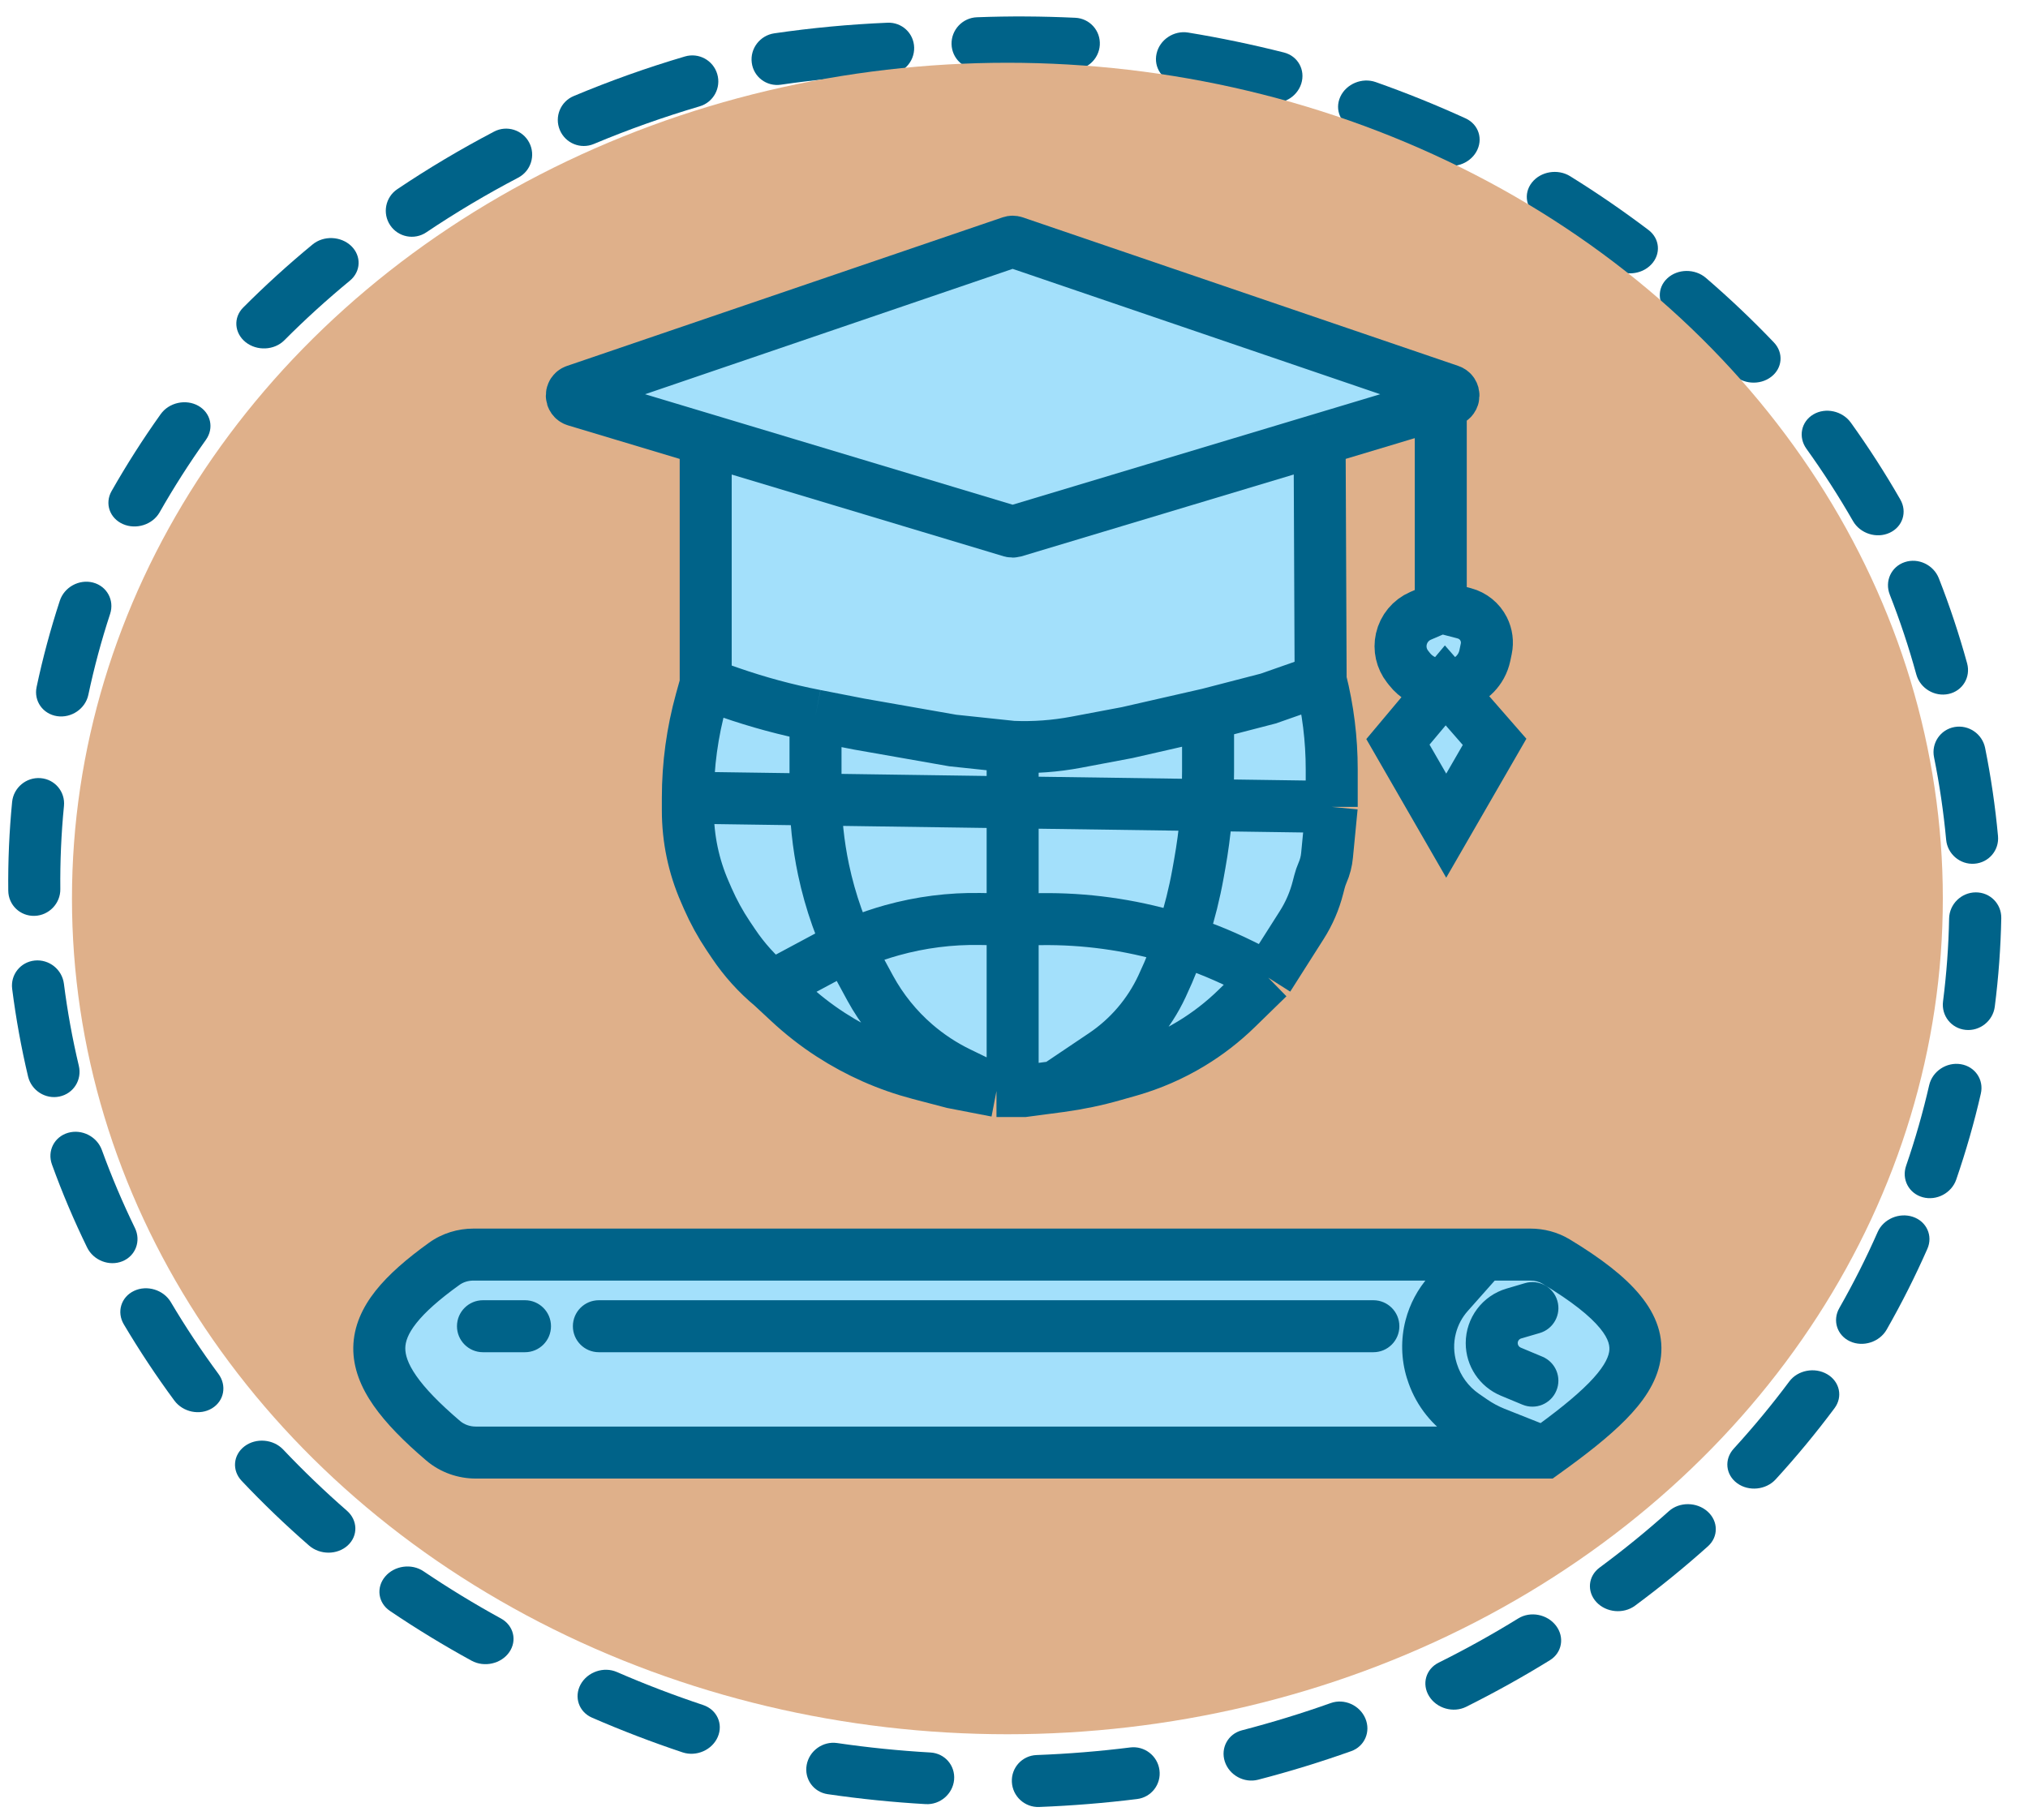 <svg width="39" height="35" viewBox="0 0 39 35" fill="none" xmlns="http://www.w3.org/2000/svg">
<path d="M7.64 3.639C7.411 3.793 7.35 4.104 7.504 4.333C7.658 4.562 7.969 4.623 8.198 4.469L7.64 3.639ZM9.966 3.417C10.21 3.289 10.305 2.987 10.177 2.742C10.049 2.498 9.746 2.403 9.502 2.531L9.966 3.417ZM8.198 4.469C8.762 4.09 9.353 3.738 9.966 3.417L9.502 2.531C8.857 2.869 8.235 3.239 7.64 3.639L8.198 4.469Z" fill="#006389"/>
<path d="M11.034 1.847C10.779 1.953 10.659 2.246 10.766 2.501C10.873 2.756 11.165 2.876 11.42 2.769L11.034 1.847ZM13.456 2.045C13.72 1.967 13.872 1.689 13.793 1.424C13.715 1.159 13.437 1.008 13.172 1.086L13.456 2.045ZM11.42 2.769C12.078 2.493 12.758 2.251 13.456 2.045L13.172 1.086C12.439 1.302 11.726 1.557 11.034 1.847L11.42 2.769Z" fill="#006389"/>
<path d="M14.89 0.641C14.616 0.681 14.421 0.934 14.457 1.207C14.492 1.48 14.742 1.669 15.017 1.629L14.89 0.641ZM17.092 1.434C17.368 1.422 17.587 1.189 17.58 0.914C17.573 0.638 17.343 0.425 17.067 0.437L17.092 1.434ZM15.017 1.629C15.697 1.53 16.39 1.465 17.092 1.434L17.067 0.437C16.331 0.468 15.604 0.537 14.89 0.641L15.017 1.629Z" fill="#006389"/>
<path d="M18.787 0.332C18.511 0.342 18.292 0.574 18.299 0.85C18.306 1.125 18.535 1.341 18.812 1.33L18.787 0.332ZM20.62 1.341C20.896 1.354 21.133 1.141 21.15 0.866C21.167 0.59 20.957 0.356 20.681 0.342L20.62 1.341ZM18.812 1.33C19.408 1.308 20.011 1.311 20.62 1.341L20.681 0.342C20.044 0.312 19.412 0.308 18.787 0.332L18.812 1.33Z" fill="#006389"/>
<path d="M22.847 0.626C22.573 0.582 22.302 0.763 22.242 1.03C22.181 1.298 22.354 1.552 22.628 1.597L22.847 0.626ZM24.388 1.963C24.655 2.031 24.94 1.873 25.024 1.61C25.108 1.347 24.96 1.078 24.692 1.01L24.388 1.963ZM22.628 1.597C23.215 1.693 23.802 1.814 24.388 1.963L24.692 1.01C24.078 0.855 23.463 0.727 22.847 0.626L22.628 1.597Z" fill="#006389"/>
<path d="M26.457 1.579C26.194 1.486 25.889 1.613 25.775 1.862C25.661 2.111 25.782 2.388 26.044 2.481L26.457 1.579ZM27.688 3.145C27.939 3.26 28.254 3.159 28.391 2.919C28.528 2.679 28.436 2.392 28.185 2.277L27.688 3.145ZM26.044 2.481C26.598 2.676 27.146 2.898 27.688 3.145L28.185 2.277C27.616 2.017 27.039 1.785 26.457 1.579L26.044 2.481Z" fill="#006389"/>
<path d="M30.193 3.388C29.956 3.242 29.627 3.297 29.459 3.512C29.29 3.727 29.346 4.021 29.583 4.168L30.193 3.388ZM31.012 5.148C31.233 5.315 31.565 5.288 31.755 5.087C31.945 4.887 31.921 4.589 31.701 4.423L31.012 5.148ZM29.583 4.168C30.072 4.471 30.549 4.798 31.012 5.148L31.701 4.423C31.212 4.053 30.709 3.708 30.193 3.388L29.583 4.168Z" fill="#006389"/>
<path d="M32.807 5.346C32.596 5.164 32.263 5.167 32.063 5.354C31.863 5.54 31.873 5.839 32.084 6.021L32.807 5.346ZM33.317 7.191C33.508 7.391 33.841 7.417 34.06 7.249C34.28 7.082 34.303 6.784 34.112 6.585L33.317 7.191ZM32.084 6.021C32.512 6.389 32.923 6.779 33.317 7.191L34.112 6.585C33.696 6.149 33.26 5.736 32.807 5.346L32.084 6.021Z" fill="#006389"/>
<path d="M38.175 14.385C38.12 14.114 37.856 13.935 37.585 13.984C37.314 14.034 37.138 14.294 37.193 14.565L38.175 14.385ZM37.426 16.152C37.451 16.427 37.695 16.634 37.97 16.613C38.246 16.593 38.449 16.354 38.423 16.079L37.426 16.152ZM37.193 14.565C37.298 15.085 37.376 15.615 37.426 16.152L38.423 16.079C38.37 15.505 38.287 14.941 38.175 14.385L37.193 14.565Z" fill="#006389"/>
<path d="M37.285 11.122C37.183 10.864 36.89 10.725 36.63 10.812C36.369 10.899 36.24 11.179 36.342 11.438L37.285 11.122ZM36.852 12.973C36.925 13.239 37.203 13.407 37.473 13.348C37.743 13.289 37.902 13.025 37.829 12.758L36.852 12.973ZM36.342 11.438C36.538 11.937 36.708 12.448 36.852 12.973L37.829 12.758C37.675 12.2 37.494 11.654 37.285 11.122L36.342 11.438Z" fill="#006389"/>
<path d="M35.593 8.129C35.43 7.903 35.107 7.832 34.872 7.971C34.636 8.111 34.577 8.407 34.74 8.633L35.593 8.129ZM35.635 10.023C35.773 10.263 36.088 10.364 36.339 10.248C36.59 10.133 36.682 9.846 36.544 9.607L35.635 10.023ZM34.74 8.633C35.06 9.079 35.359 9.542 35.635 10.023L36.544 9.607C36.251 9.096 35.933 8.603 35.593 8.129L34.74 8.633Z" fill="#006389"/>
<path d="M38.486 17.66C38.491 17.384 38.271 17.162 37.994 17.164C37.717 17.166 37.489 17.39 37.483 17.665L38.486 17.66ZM37.366 19.262C37.331 19.536 37.525 19.781 37.8 19.809C38.074 19.837 38.325 19.638 38.361 19.364L37.366 19.262ZM37.483 17.665C37.473 18.194 37.434 18.726 37.366 19.262L38.361 19.364C38.434 18.792 38.475 18.224 38.486 17.66L37.483 17.665Z" fill="#006389"/>
<path d="M38.093 21.035C38.155 20.767 37.982 20.514 37.708 20.469C37.434 20.424 37.162 20.604 37.1 20.871L38.093 21.035ZM36.656 22.423C36.566 22.684 36.709 22.955 36.975 23.028C37.241 23.101 37.53 22.949 37.62 22.688L36.656 22.423ZM37.1 20.871C36.981 21.389 36.834 21.907 36.656 22.423L37.62 22.688C37.809 22.138 37.967 21.587 38.093 21.035L37.1 20.871Z" fill="#006389"/>
<path d="M37.065 24.02C37.175 23.77 37.051 23.494 36.787 23.405C36.523 23.316 36.219 23.447 36.109 23.697L37.065 24.02ZM35.372 25.159C35.235 25.399 35.328 25.686 35.579 25.801C35.83 25.915 36.145 25.814 36.282 25.574L35.372 25.159ZM36.109 23.697C35.892 24.19 35.646 24.678 35.372 25.159L36.282 25.574C36.574 25.062 36.834 24.544 37.065 24.02L36.109 23.697Z" fill="#006389"/>
<path d="M35.279 27.086C35.443 26.867 35.38 26.574 35.14 26.433C34.899 26.291 34.572 26.353 34.409 26.572L35.279 27.086ZM33.34 27.865C33.154 28.069 33.184 28.366 33.407 28.529C33.63 28.692 33.962 28.658 34.148 28.454L33.34 27.865ZM34.409 26.572C34.08 27.014 33.723 27.445 33.34 27.865L34.148 28.454C34.554 28.01 34.931 27.553 35.279 27.086L34.409 26.572Z" fill="#006389"/>
<path d="M32.846 29.741C33.049 29.558 33.046 29.259 32.838 29.073C32.63 28.887 32.297 28.884 32.094 29.066L32.846 29.741ZM30.762 30.151C30.54 30.315 30.512 30.612 30.7 30.815C30.887 31.017 31.22 31.049 31.442 30.885L30.762 30.151ZM32.094 29.066C31.674 29.443 31.23 29.805 30.762 30.151L31.442 30.885C31.935 30.52 32.403 30.138 32.846 29.741L32.094 29.066Z" fill="#006389"/>
<path d="M29.806 31.933C30.039 31.789 30.092 31.492 29.924 31.27C29.756 31.048 29.431 30.985 29.198 31.129L29.806 31.933ZM27.666 31.98C27.419 32.103 27.337 32.393 27.484 32.627C27.63 32.862 27.949 32.952 28.196 32.829L27.666 31.98ZM29.198 31.129C28.708 31.431 28.198 31.716 27.666 31.98L28.196 32.829C28.754 32.55 29.291 32.251 29.806 31.933L29.198 31.129Z" fill="#006389"/>
<path d="M25.985 33.682C26.243 33.59 26.365 33.308 26.257 33.053C26.148 32.797 25.851 32.665 25.592 32.757L25.985 33.682ZM23.884 33.281C23.616 33.35 23.469 33.62 23.554 33.882C23.64 34.145 23.926 34.301 24.193 34.232L23.884 33.281ZM25.592 32.757C25.038 32.954 24.468 33.129 23.884 33.281L24.193 34.232C24.806 34.073 25.403 33.889 25.985 33.682L25.592 32.757Z" fill="#006389"/>
<path d="M21.868 34.603C22.142 34.569 22.334 34.319 22.297 34.045C22.261 33.771 22.009 33.577 21.735 33.611L21.868 34.603ZM19.934 33.757C19.659 33.767 19.445 33.999 19.459 34.275C19.472 34.551 19.706 34.766 19.982 34.756L19.934 33.757ZM21.735 33.611C21.144 33.685 20.543 33.734 19.934 33.757L19.982 34.756C20.62 34.731 21.249 34.68 21.868 34.603L21.735 33.611Z" fill="#006389"/>
<path d="M17.801 34.701C18.077 34.717 18.322 34.508 18.348 34.234C18.373 33.959 18.17 33.724 17.893 33.708L17.801 34.701ZM16.097 33.526C15.824 33.487 15.562 33.675 15.513 33.947C15.464 34.218 15.645 34.471 15.919 34.51L16.097 33.526ZM17.893 33.708C17.298 33.674 16.699 33.614 16.097 33.526L15.919 34.51C16.549 34.602 17.177 34.665 17.801 34.701L17.893 33.708Z" fill="#006389"/>
<path d="M13.128 33.706C13.392 33.793 13.694 33.661 13.803 33.409C13.912 33.158 13.786 32.883 13.522 32.795L13.128 33.706ZM11.863 32.16C11.61 32.05 11.298 32.157 11.165 32.4C11.034 32.642 11.132 32.928 11.385 33.038L11.863 32.16ZM13.522 32.795C12.964 32.609 12.41 32.398 11.863 32.16L11.385 33.038C11.96 33.288 12.541 33.51 13.128 33.706L13.522 32.795Z" fill="#006389"/>
<path d="M9.068 31.942C9.312 32.076 9.637 32.003 9.793 31.779C9.949 31.555 9.878 31.264 9.633 31.13L9.068 31.942ZM8.144 30.222C7.915 30.067 7.585 30.113 7.407 30.324C7.229 30.535 7.27 30.831 7.499 30.985L8.144 30.222ZM9.633 31.13C9.126 30.852 8.629 30.549 8.144 30.222L7.499 30.985C8.009 31.33 8.533 31.649 9.068 31.942L9.633 31.13Z" fill="#006389"/>
<path d="M5.944 29.728C6.155 29.911 6.488 29.91 6.689 29.724C6.889 29.539 6.881 29.24 6.671 29.057L5.944 29.728ZM5.445 27.88C5.255 27.68 4.923 27.652 4.703 27.818C4.482 27.985 4.457 28.282 4.647 28.483L5.445 27.88ZM6.671 29.057C6.246 28.686 5.837 28.294 5.445 27.88L4.647 28.483C5.061 28.921 5.494 29.336 5.944 29.728L6.671 29.057Z" fill="#006389"/>
<path d="M3.353 26.939C3.519 27.163 3.843 27.23 4.077 27.088C4.311 26.946 4.366 26.649 4.2 26.425L3.353 26.939ZM3.285 25.045C3.144 24.808 2.827 24.711 2.578 24.829C2.328 24.947 2.24 25.235 2.381 25.473L3.285 25.045ZM4.2 26.425C3.874 25.983 3.568 25.523 3.285 25.045L2.381 25.473C2.682 25.98 3.006 26.469 3.353 26.939L4.2 26.425Z" fill="#006389"/>
<path d="M1.675 23.994C1.797 24.244 2.101 24.362 2.355 24.259C2.609 24.155 2.716 23.868 2.594 23.618L1.675 23.994ZM1.959 22.12C1.865 21.86 1.574 21.712 1.308 21.789C1.043 21.866 0.905 22.139 0.999 22.398L1.959 22.12ZM2.594 23.618C2.358 23.133 2.146 22.633 1.959 22.12L0.999 22.398C1.197 22.945 1.423 23.477 1.675 23.994L2.594 23.618Z" fill="#006389"/>
<path d="M0.54 20.707C0.605 20.976 0.875 21.148 1.144 21.091C1.414 21.034 1.58 20.77 1.516 20.5L0.54 20.707ZM1.229 18.921C1.194 18.646 0.943 18.447 0.668 18.475C0.394 18.503 0.199 18.747 0.234 19.021L1.229 18.921ZM1.516 20.5C1.393 19.983 1.297 19.456 1.229 18.921L0.234 19.021C0.307 19.593 0.409 20.155 0.54 20.707L1.516 20.5Z" fill="#006389"/>
<path d="M0.159 17.132C0.162 17.408 0.388 17.624 0.665 17.616C0.941 17.608 1.163 17.378 1.16 17.102L0.159 17.132ZM1.23 15.503C1.257 15.228 1.055 14.988 0.78 14.967C0.504 14.945 0.26 15.151 0.233 15.425L1.23 15.503ZM1.16 17.102C1.155 16.574 1.177 16.041 1.23 15.503L0.233 15.425C0.177 15.999 0.153 16.568 0.159 17.132L1.16 17.102Z" fill="#006389"/>
<path d="M0.704 13.214C0.647 13.482 0.823 13.733 1.098 13.775C1.373 13.816 1.642 13.633 1.699 13.364L0.704 13.214ZM2.118 11.807C2.203 11.544 2.056 11.275 1.789 11.205C1.522 11.136 1.236 11.292 1.15 11.555L2.118 11.807ZM1.699 13.364C1.809 12.845 1.948 12.325 2.118 11.807L1.15 11.555C0.97 12.106 0.821 12.66 0.704 13.214L1.699 13.364Z" fill="#006389"/>
<path d="M2.146 9.445C2.01 9.683 2.108 9.967 2.363 10.08C2.618 10.193 2.934 10.092 3.069 9.855L2.146 9.445ZM3.959 8.461C4.12 8.236 4.055 7.943 3.815 7.806C3.575 7.67 3.25 7.741 3.09 7.966L3.959 8.461ZM3.069 9.855C3.338 9.382 3.634 8.917 3.959 8.461L3.09 7.966C2.745 8.45 2.431 8.944 2.146 9.445L3.069 9.855Z" fill="#006389"/>
<path d="M4.677 5.915C4.484 6.108 4.505 6.406 4.723 6.581C4.941 6.755 5.274 6.739 5.467 6.546L4.677 5.915ZM6.729 5.398C6.942 5.222 6.953 4.924 6.755 4.732C6.556 4.54 6.222 4.527 6.01 4.703L6.729 5.398ZM5.467 6.546C5.862 6.149 6.283 5.766 6.729 5.398L6.01 4.703C5.539 5.091 5.095 5.496 4.677 5.915L5.467 6.546Z" fill="#006389"/>
<ellipse cx="19.373" cy="17.282" rx="17.989" ry="16.075" fill="#DFB08A"/>
<path d="M19.506 4.654L27.884 7.512C27.976 7.544 27.973 7.675 27.88 7.703L27.707 7.755V11.678L28.16 11.797C28.321 11.84 28.457 11.949 28.532 12.098C28.591 12.216 28.609 12.35 28.582 12.479L28.555 12.609C28.54 12.678 28.516 12.745 28.482 12.807C28.356 13.038 28.113 13.183 27.849 13.183H27.794L28.742 14.269L27.812 15.881L26.883 14.269L27.794 13.183L27.595 13.154C27.401 13.125 27.226 13.023 27.105 12.868L27.068 12.821C26.951 12.671 26.907 12.477 26.949 12.291C26.994 12.092 27.131 11.926 27.319 11.845L27.707 11.678V7.755L25.377 8.455L25.397 13.083C25.539 13.643 25.61 14.219 25.61 14.797V14.99V15.52L25.52 16.452C25.509 16.568 25.48 16.681 25.433 16.788C25.409 16.843 25.39 16.899 25.375 16.957L25.346 17.068C25.281 17.325 25.175 17.571 25.032 17.795L24.39 18.805L23.785 19.395C23.519 19.655 23.223 19.884 22.905 20.076C22.535 20.3 22.136 20.473 21.721 20.592L21.417 20.678C21.082 20.774 20.74 20.845 20.395 20.892L20.304 20.904L19.694 20.985H19.474H19.163L18.321 20.822L17.673 20.652C17.072 20.494 16.5 20.241 15.978 19.903C15.69 19.717 15.42 19.505 15.169 19.271L14.844 18.969C14.561 18.734 14.313 18.459 14.108 18.154L14.005 18.001C13.853 17.774 13.722 17.535 13.612 17.285L13.556 17.156C13.339 16.662 13.228 16.129 13.228 15.589V15.343C13.228 14.711 13.314 14.082 13.483 13.472L13.571 13.156V8.455L11.068 7.703C10.975 7.675 10.972 7.544 11.064 7.512L19.442 4.654C19.463 4.647 19.485 4.647 19.506 4.654Z" fill="#A3E0FB"/>
<path d="M27.707 7.755L27.88 7.703C27.973 7.675 27.976 7.544 27.884 7.512L19.506 4.654C19.485 4.647 19.463 4.647 19.442 4.654L11.064 7.512C10.972 7.544 10.975 7.675 11.068 7.703L13.571 8.455M27.707 7.755V11.678M27.707 7.755L25.377 8.455M27.707 11.678L27.319 11.845C27.131 11.926 26.994 12.092 26.949 12.291V12.291C26.907 12.477 26.951 12.671 27.068 12.821L27.105 12.868C27.226 13.023 27.401 13.125 27.595 13.154L27.794 13.183M27.707 11.678L28.16 11.797C28.321 11.84 28.457 11.949 28.532 12.098V12.098C28.591 12.216 28.609 12.35 28.582 12.479L28.555 12.609C28.54 12.678 28.516 12.745 28.482 12.807V12.807C28.356 13.038 28.113 13.183 27.849 13.183H27.794M27.794 13.183L26.883 14.269L27.812 15.881L28.742 14.269L27.794 13.183ZM13.571 8.455L19.445 10.221C19.464 10.226 19.484 10.226 19.503 10.221L25.377 8.455M13.571 8.455V13.156M13.571 13.156L14.037 13.319C14.575 13.506 15.124 13.655 15.683 13.763V13.763M13.571 13.156L13.483 13.472C13.314 14.082 13.228 14.711 13.228 15.343V15.343M23.232 13.736L21.676 14.091L20.696 14.276C20.293 14.352 19.883 14.382 19.474 14.365V14.365M23.232 13.736L24.39 13.436L25.397 13.083M23.232 13.736V14.822C23.232 15.423 23.178 16.023 23.072 16.615L23.038 16.806C22.903 17.554 22.671 18.281 22.347 18.969V18.969V18.969C22.098 19.504 21.708 19.96 21.218 20.289L20.304 20.904M25.397 13.083L25.377 8.455M25.397 13.083V13.083C25.539 13.643 25.61 14.219 25.61 14.797V14.99V15.52M24.39 18.805L23.785 19.395C23.519 19.655 23.223 19.884 22.905 20.076V20.076C22.535 20.3 22.136 20.473 21.721 20.592L21.417 20.678C21.082 20.774 20.74 20.845 20.395 20.892L20.304 20.904M24.39 18.805L25.032 17.795C25.175 17.571 25.281 17.325 25.346 17.068L25.375 16.957C25.39 16.899 25.409 16.843 25.433 16.788V16.788C25.48 16.681 25.509 16.568 25.52 16.452L25.61 15.52M24.39 18.805L23.882 18.554C23.449 18.34 22.999 18.164 22.536 18.027V18.027C21.716 17.784 20.864 17.667 20.009 17.679L19.474 17.687L18.851 17.676C18.277 17.666 17.705 17.739 17.152 17.893V17.893C16.733 18.01 16.328 18.173 15.945 18.379L14.844 18.969M15.683 13.763L16.522 13.927L18.321 14.243L19.474 14.365M15.683 13.763V14.99V15.252C15.683 15.748 15.735 16.243 15.837 16.728V16.728C15.968 17.347 16.18 17.946 16.468 18.509L16.522 18.614L16.734 19.005C16.957 19.414 17.251 19.779 17.603 20.083V20.083C17.857 20.302 18.139 20.488 18.44 20.634L19.163 20.985M19.163 20.985L18.321 20.822L17.673 20.652C17.072 20.494 16.5 20.241 15.978 19.903V19.903C15.69 19.717 15.42 19.505 15.169 19.271L14.844 18.969M19.163 20.985H19.474M20.304 20.904L19.694 20.985H19.474M14.844 18.969V18.969C14.561 18.734 14.313 18.459 14.108 18.154L14.005 18.001C13.853 17.774 13.722 17.535 13.612 17.285L13.556 17.156C13.339 16.662 13.228 16.129 13.228 15.589V15.589V15.343M19.474 20.985V14.365M25.61 15.52L13.228 15.343" stroke="#006389"/>
<path d="M29.928 24.267C32.253 25.67 31.705 26.498 29.698 27.939H9.15C8.922 27.939 8.698 27.861 8.525 27.713C6.86 26.296 6.903 25.489 8.544 24.308C8.707 24.191 8.904 24.131 9.105 24.131H28.52H29.431C29.606 24.131 29.778 24.176 29.928 24.267Z" fill="#A3E0FB"/>
<path d="M29.928 24.267L30.186 23.838L30.186 23.838L29.928 24.267ZM29.698 27.939V28.439H29.859L29.989 28.345L29.698 27.939ZM8.525 27.713L8.2 28.094L8.2 28.094L8.525 27.713ZM8.544 24.308L8.252 23.902L8.252 23.902L8.544 24.308ZM11.517 25.009C11.24 25.009 11.017 25.233 11.017 25.509C11.017 25.785 11.24 26.009 11.517 26.009V25.009ZM26.411 26.009C26.687 26.009 26.911 25.785 26.911 25.509C26.911 25.233 26.687 25.009 26.411 25.009V26.009ZM27.853 24.883L27.479 24.551L27.479 24.551L27.853 24.883ZM27.533 26.358L27.055 26.506L27.055 26.506L27.533 26.358ZM27.538 26.375L28.016 26.228L28.016 26.228L27.538 26.375ZM28.158 27.221L28.442 26.809L28.442 26.809L28.158 27.221ZM28.319 27.331L28.603 26.92V26.92L28.319 27.331ZM28.748 27.561L28.564 28.026L28.564 28.026L28.748 27.561ZM29.276 27.017C29.531 27.124 29.824 27.004 29.93 26.749C30.037 26.495 29.917 26.202 29.662 26.095L29.276 27.017ZM29.051 26.381L29.244 25.92L29.244 25.92L29.051 26.381ZM29.113 25.264L28.972 24.785L29.113 25.264ZM29.61 25.64C29.875 25.562 30.027 25.284 29.949 25.019C29.871 24.754 29.593 24.602 29.328 24.68L29.61 25.64ZM10.096 26.009C10.372 26.009 10.596 25.785 10.596 25.509C10.596 25.233 10.372 25.009 10.096 25.009V26.009ZM9.288 25.009C9.012 25.009 8.788 25.233 8.788 25.509C8.788 25.785 9.012 26.009 9.288 26.009V25.009ZM27.514 25.518L27.998 25.644L27.998 25.644L27.514 25.518ZM29.67 24.695C30.234 25.035 30.578 25.315 30.769 25.547C30.948 25.765 30.962 25.903 30.945 26.003C30.922 26.136 30.823 26.328 30.551 26.604C30.285 26.874 29.904 27.176 29.406 27.533L29.989 28.345C30.496 27.982 30.935 27.639 31.264 27.305C31.587 26.977 31.856 26.604 31.93 26.174C32.01 25.712 31.851 25.289 31.541 24.913C31.244 24.55 30.785 24.2 30.186 23.838L29.67 24.695ZM29.698 27.439H9.15V28.439H29.698V27.439ZM8.849 27.333C8.447 26.99 8.174 26.706 8.005 26.463C7.838 26.224 7.793 26.054 7.794 25.929C7.796 25.807 7.844 25.655 8.007 25.449C8.174 25.238 8.442 24.997 8.836 24.714L8.252 23.902C7.826 24.208 7.473 24.512 7.222 24.828C6.968 25.15 6.801 25.509 6.794 25.914C6.788 26.316 6.942 26.688 7.184 27.035C7.424 27.379 7.77 27.728 8.2 28.094L8.849 27.333ZM11.517 26.009H26.411V25.009H11.517V26.009ZM9.105 24.631H28.52V23.631H9.105V24.631ZM28.52 24.631H29.431V23.631H28.52V24.631ZM28.147 23.799L27.479 24.551L28.227 25.215L28.894 24.463L28.147 23.799ZM27.055 26.506L27.061 26.523L28.016 26.228L28.011 26.211L27.055 26.506ZM27.874 27.632L28.035 27.743L28.603 26.92L28.442 26.809L27.874 27.632ZM28.564 28.026L29.513 28.404L29.883 27.474L28.933 27.097L28.564 28.026ZM29.662 26.095L29.244 25.92L28.858 26.843L29.276 27.017L29.662 26.095ZM29.254 25.744L29.61 25.64L29.328 24.68L28.972 24.785L29.254 25.744ZM10.096 25.009H9.288V26.009H10.096V25.009ZM29.187 25.834C29.187 25.792 29.214 25.756 29.254 25.744L28.972 24.785C28.507 24.921 28.187 25.349 28.187 25.834H29.187ZM28.035 27.743C28.2 27.857 28.377 27.952 28.564 28.026L28.933 27.097C28.817 27.05 28.706 26.991 28.603 26.92L28.035 27.743ZM27.061 26.523C27.2 26.973 27.486 27.364 27.874 27.632L28.442 26.809C28.239 26.669 28.089 26.464 28.016 26.228L27.061 26.523ZM27.479 24.551C27.265 24.792 27.111 25.081 27.03 25.393L27.998 25.644C28.039 25.485 28.117 25.338 28.227 25.215L27.479 24.551ZM27.03 25.393C26.935 25.759 26.944 26.144 27.055 26.506L28.011 26.211C27.954 26.027 27.949 25.83 27.998 25.644L27.03 25.393ZM9.15 27.439C9.034 27.439 8.927 27.399 8.849 27.333L8.2 28.094C8.47 28.323 8.81 28.439 9.15 28.439V27.439ZM29.244 25.92C29.21 25.905 29.187 25.872 29.187 25.834H28.187C28.187 26.275 28.452 26.672 28.858 26.843L29.244 25.92ZM30.186 23.838C29.954 23.698 29.691 23.631 29.431 23.631V24.631C29.521 24.631 29.603 24.654 29.67 24.695L30.186 23.838ZM8.836 24.714C8.908 24.662 9.002 24.631 9.105 24.631V23.631C8.806 23.631 8.505 23.72 8.252 23.902L8.836 24.714Z" fill="#006389"/>
</svg>
